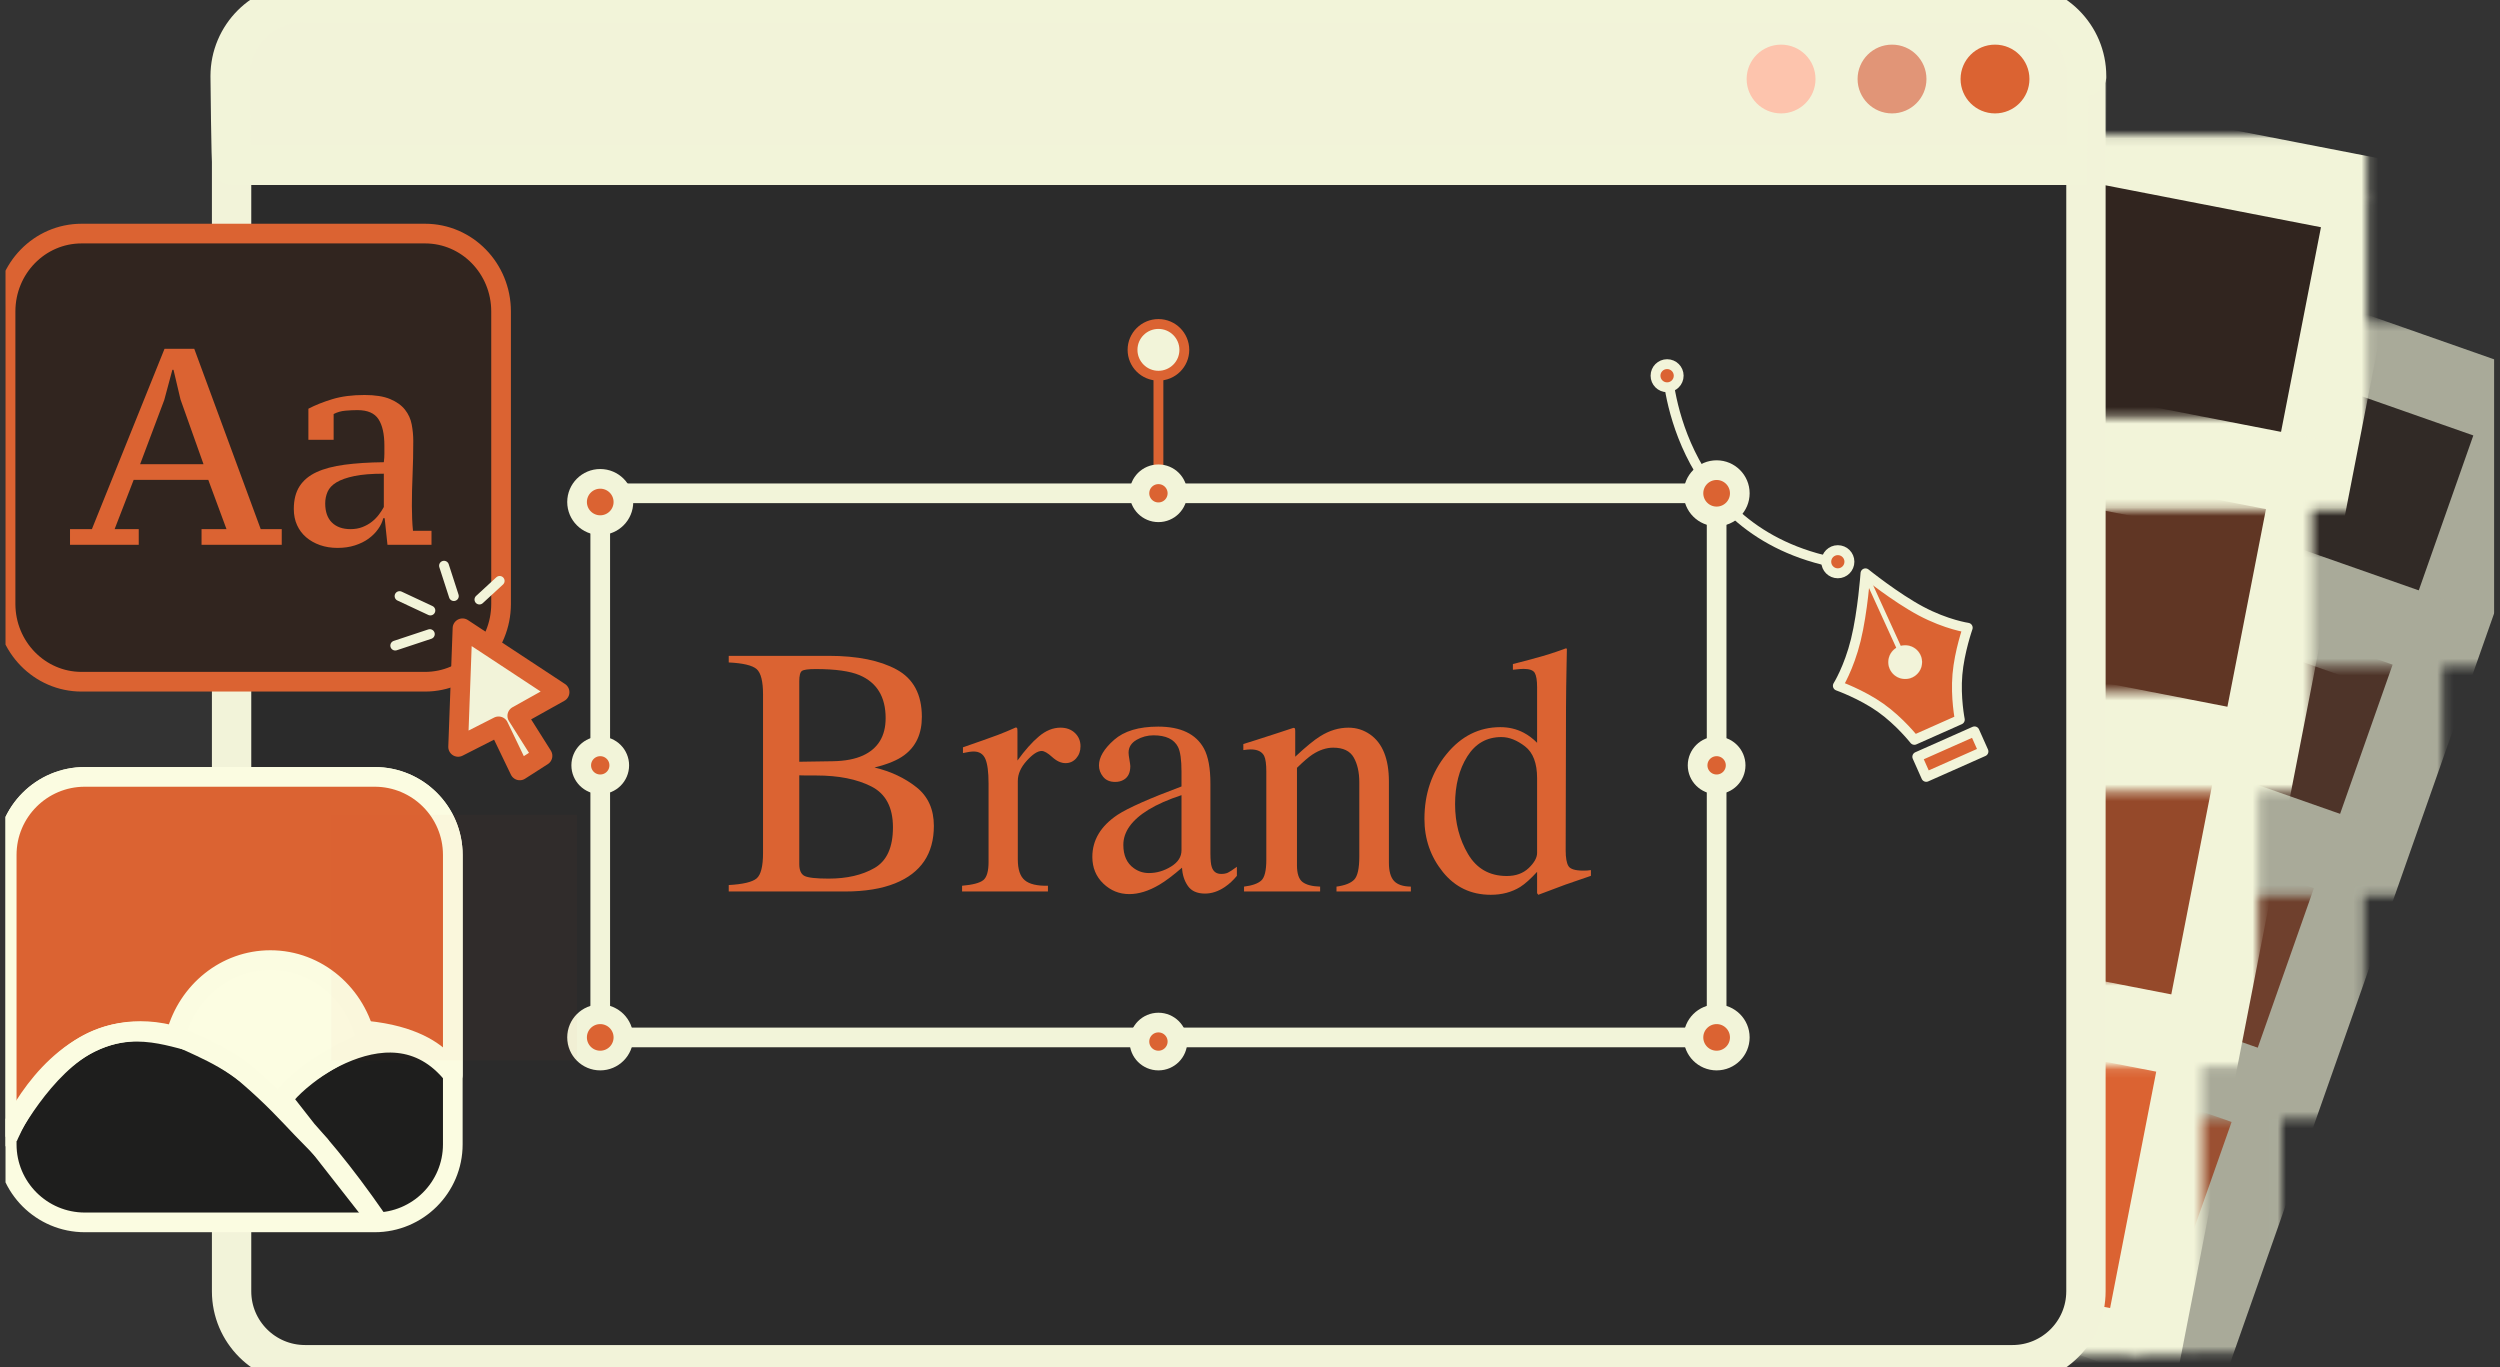 <?xml version="1.0" encoding="UTF-8"?>
<svg xmlns="http://www.w3.org/2000/svg" width="298" height="163" viewBox="0 0 298 163" fill="none">
  <rect x="0" y="0" width="298" height="163" fill="#333333" stroke="none"/>
  <g clip-path="url(#clip0_75_49)">
    <g opacity="0.618">
      <path d="M243.536 124.28L268.013 132.875L259.406 157.316L234.93 148.722L243.536 124.28Z" fill="#DB6332"></path>
      <path d="M253.168 96.928L277.643 105.523L269.037 129.965L244.561 121.37L253.168 96.928Z" fill="#95492A"></path>
      <path d="M262.8 69.575L287.275 78.17L278.668 102.614L254.193 94.019L262.8 69.575Z" fill="#603624"></path>
      <path d="M272.348 42.458L296.823 51.053L288.217 75.495L263.742 66.899L272.348 42.458Z" fill="#31251F"></path>
      <mask id="mask0_75_49" style="mask-type:luminance" maskUnits="userSpaceOnUse" x="259" y="38" width="42" height="42">
        <path d="M300.804 38.347H259.666V79.428H300.804V38.347Z" fill="black"></path>
        <path d="M270.368 38.347L300.804 49.035L290.102 79.428L259.666 68.74L270.368 38.347Z" fill="white"></path>
      </mask>
      <g mask="url(#mask0_75_49)">
        <path d="M270.368 38.347L300.804 49.035L290.102 79.428L259.666 68.74L270.368 38.347Z" stroke="#F2F4D9" stroke-width="9.381" stroke-miterlimit="10" stroke-linecap="round" stroke-linejoin="round"></path>
      </g>
      <mask id="mask1_75_49" style="mask-type:luminance" maskUnits="userSpaceOnUse" x="250" y="65" width="42" height="42">
        <path d="M291.186 65.664H250.048V106.745H291.186V65.664Z" fill="black"></path>
        <path d="M260.749 65.664L291.186 76.352L280.484 106.745L250.048 96.057L260.749 65.664Z" fill="white"></path>
      </mask>
      <g mask="url(#mask1_75_49)">
        <path d="M260.749 65.664L291.186 76.352L280.484 106.745L250.048 96.057L260.749 65.664Z" stroke="#F2F4D9" stroke-width="9.381" stroke-miterlimit="10" stroke-linecap="round" stroke-linejoin="round"></path>
      </g>
      <mask id="mask2_75_49" style="mask-type:luminance" maskUnits="userSpaceOnUse" x="240" y="92" width="42" height="42">
        <path d="M281.806 92.302H240.668V133.383H281.806V92.302Z" fill="black"></path>
        <path d="M251.37 92.302L281.806 102.99L271.104 133.383L240.668 122.696L251.37 92.302Z" fill="white"></path>
      </mask>
      <g mask="url(#mask2_75_49)">
        <path d="M251.37 92.302L281.806 102.99L271.104 133.383L240.668 122.696L251.37 92.302Z" stroke="#F2F4D9" stroke-width="9.381" stroke-miterlimit="10" stroke-linecap="round" stroke-linejoin="round"></path>
      </g>
      <mask id="mask3_75_49" style="mask-type:luminance" maskUnits="userSpaceOnUse" x="230" y="120" width="42" height="42">
        <path d="M271.991 120.178H230.853V161.259H271.991V120.178Z" fill="black"></path>
        <path d="M241.554 120.178L271.99 130.866L261.289 161.259L230.853 150.571L241.554 120.178Z" fill="white"></path>
      </mask>
      <g mask="url(#mask3_75_49)">
        <path d="M241.554 120.178L271.99 130.866L261.289 161.259L230.853 150.571L241.554 120.178Z" stroke="#F2F4D9" stroke-width="9.381" stroke-miterlimit="10" stroke-linecap="round" stroke-linejoin="round"></path>
      </g>
    </g>
    <path d="M228.11 121.208L258.217 127.065L252.351 157.128L222.246 151.271L228.11 121.208Z" fill="#DB6332"></path>
    <path d="M234.674 87.564L264.78 93.421L258.915 123.485L228.809 117.627L234.674 87.564Z" fill="#95492A"></path>
    <path d="M241.239 53.917L271.344 59.775L265.479 89.843L235.372 83.985L241.239 53.917Z" fill="#603624"></path>
    <path d="M247.746 20.563L277.851 26.421L271.987 56.484L241.88 50.627L247.746 20.563Z" fill="#31251F"></path>
    <mask id="mask4_75_49" style="mask-type:luminance" maskUnits="userSpaceOnUse" x="237" y="16" width="46" height="45">
      <path d="M282.161 16.094H237.43V60.762H282.161V16.094Z" fill="black"></path>
      <path d="M244.724 16.094L282.161 23.378L274.868 60.763L237.43 53.479L244.724 16.094Z" fill="white"></path>
    </mask>
    <g mask="url(#mask4_75_49)">
      <path d="M244.724 16.094L282.161 23.378L274.868 60.763L237.43 53.479L244.724 16.094Z" stroke="#F2F4D9" stroke-width="9.381" stroke-miterlimit="10" stroke-linecap="round" stroke-linejoin="round"></path>
    </g>
    <mask id="mask5_75_49" style="mask-type:luminance" maskUnits="userSpaceOnUse" x="230" y="49" width="46" height="46">
      <path d="M275.606 49.694H230.875V94.363H275.606V49.694Z" fill="black"></path>
      <path d="M238.168 49.694L275.606 56.979L268.313 94.363L230.875 87.079L238.168 49.694Z" fill="white"></path>
    </mask>
    <g mask="url(#mask5_75_49)">
      <path d="M238.168 49.694L275.606 56.979L268.313 94.363L230.875 87.079L238.168 49.694Z" stroke="#F2F4D9" stroke-width="9.381" stroke-miterlimit="10" stroke-linecap="round" stroke-linejoin="round"></path>
    </g>
    <mask id="mask6_75_49" style="mask-type:luminance" maskUnits="userSpaceOnUse" x="224" y="82" width="46" height="46">
      <path d="M269.214 82.46H224.483V127.129H269.214V82.46Z" fill="black"></path>
      <path d="M231.776 82.46L269.214 89.744L261.92 127.129L224.483 119.845L231.776 82.46Z" fill="white"></path>
    </mask>
    <g mask="url(#mask6_75_49)">
      <path d="M231.776 82.46L269.214 89.744L261.92 127.129L224.483 119.845L231.776 82.46Z" stroke="#F2F4D9" stroke-width="9.381" stroke-miterlimit="10" stroke-linecap="round" stroke-linejoin="round"></path>
    </g>
    <mask id="mask7_75_49" style="mask-type:luminance" maskUnits="userSpaceOnUse" x="217" y="116" width="46" height="46">
      <path d="M262.524 116.748H217.793V161.416H262.524V116.748Z" fill="black"></path>
      <path d="M225.087 116.748L262.524 124.032L255.231 161.417L217.793 154.133L225.087 116.748Z" fill="white"></path>
    </mask>
    <g mask="url(#mask7_75_49)">
      <path d="M225.087 116.748L262.524 124.032L255.231 161.417L217.793 154.133L225.087 116.748Z" stroke="#F2F4D9" stroke-width="9.381" stroke-miterlimit="10" stroke-linecap="round" stroke-linejoin="round"></path>
    </g>
    <path d="M27.605 9.763C27.605 4.929 31.529 1.011 36.369 1.011H239.88C244.72 1.011 248.644 4.929 248.644 9.763V153.923C248.644 158.756 244.72 162.674 239.88 162.674H36.369C31.529 162.674 27.605 158.756 27.605 153.923V9.763Z" fill="#2B2B2B" stroke="#F2F3D9" stroke-width="4.691" stroke-miterlimit="10" stroke-linejoin="round"></path>
    <path d="M27.433 9.078C27.433 4.244 31.357 0.325 36.198 0.325H239.958C244.799 0.325 248.724 4.244 248.724 9.078C248.724 9.078 248.743 19.705 248.735 19.705H27.666C27.527 19.705 27.433 9.078 27.433 9.078Z" fill="#F2F3D9" stroke="#F2F4D9" stroke-width="4.691" stroke-miterlimit="10" stroke-linejoin="round"></path>
    <path d="M208.199 9.42C208.199 7.156 210.038 5.32 212.304 5.32C214.571 5.32 216.409 7.156 216.409 9.42C216.409 11.684 214.571 13.519 212.304 13.519C210.038 13.519 208.199 11.684 208.199 9.42Z" fill="#FDC4AD"></path>
    <path d="M221.424 9.42C221.424 7.156 223.261 5.32 225.529 5.32C227.795 5.32 229.634 7.156 229.634 9.42C229.634 11.684 227.795 13.519 225.529 13.519C223.261 13.519 221.424 11.684 221.424 9.42Z" fill="#E19577"></path>
    <path d="M233.7 9.42C233.7 7.156 235.539 5.32 237.805 5.32C240.072 5.32 241.91 7.156 241.91 9.42C241.91 11.684 240.072 13.519 237.805 13.519C235.539 13.519 233.7 11.684 233.7 9.42Z" fill="#DB6332"></path>
    <path d="M71.548 58.799H204.622V123.659H71.548V58.799Z" stroke="#F2F4D9" stroke-width="2.345" stroke-miterlimit="10" stroke-linejoin="round"></path>
    <path d="M68.786 59.838C68.786 58.315 70.023 57.08 71.548 57.08C73.074 57.08 74.311 58.315 74.311 59.838C74.311 61.362 73.074 62.597 71.548 62.597C70.023 62.597 68.786 61.362 68.786 59.838Z" fill="#DB6332" stroke="#F2F4D9" stroke-width="2.345" stroke-miterlimit="10" stroke-linejoin="round"></path>
    <path d="M68.786 123.659C68.786 122.135 70.023 120.9 71.548 120.9C73.074 120.9 74.311 122.135 74.311 123.659C74.311 125.182 73.074 126.417 71.548 126.417C70.023 126.417 68.786 125.182 68.786 123.659Z" fill="#DB6332" stroke="#F2F4D9" stroke-width="2.345" stroke-miterlimit="10" stroke-linejoin="round"></path>
    <path d="M201.859 123.659C201.859 122.135 203.096 120.9 204.622 120.9C206.147 120.9 207.384 122.135 207.384 123.659C207.384 125.182 206.147 126.417 204.622 126.417C203.096 126.417 201.859 125.182 201.859 123.659Z" fill="#DB6332" stroke="#F2F4D9" stroke-width="2.345" stroke-miterlimit="10" stroke-linejoin="round"></path>
    <path d="M198.719 43.701C198.719 43.701 199.3 63.4 219.069 67.124" stroke="#F2F4D9" stroke-width="1.173" stroke-miterlimit="10" stroke-linejoin="round"></path>
    <path d="M201.859 58.799C201.859 57.276 203.096 56.041 204.622 56.041C206.147 56.041 207.384 57.276 207.384 58.799C207.384 60.323 206.147 61.558 204.622 61.558C203.096 61.558 201.859 60.323 201.859 58.799Z" fill="#DB6332" stroke="#F2F4D9" stroke-width="2.345" stroke-miterlimit="10" stroke-linejoin="round"></path>
    <path d="M197.338 44.785C197.338 44.023 197.956 43.405 198.719 43.405C199.482 43.405 200.1 44.023 200.1 44.785C200.1 45.547 199.482 46.164 198.719 46.164C197.956 46.164 197.338 45.547 197.338 44.785Z" fill="#DB6332" stroke="#F2F4D9" stroke-width="1.173" stroke-miterlimit="10" stroke-linejoin="round"></path>
    <path d="M217.688 66.958C217.688 66.196 218.306 65.579 219.069 65.579C219.832 65.579 220.45 66.196 220.45 66.958C220.45 67.72 219.832 68.338 219.069 68.338C218.306 68.338 217.688 67.72 217.688 66.958Z" fill="#DB6332" stroke="#F2F4D9" stroke-width="1.184" stroke-miterlimit="10" stroke-linejoin="round"></path>
    <path d="M138.085 58.799V39.477" stroke="#DB6332" stroke-width="1.173" stroke-miterlimit="10" stroke-linejoin="round"></path>
    <path d="M135.819 58.799C135.819 57.549 136.833 56.536 138.085 56.536C139.337 56.536 140.351 57.549 140.351 58.799C140.351 60.05 139.337 61.063 138.085 61.063C136.833 61.063 135.819 60.05 135.819 58.799Z" fill="#DB6332" stroke="#F2F4D9" stroke-width="2.345" stroke-miterlimit="10" stroke-linejoin="round"></path>
    <path d="M134.998 41.703C134.998 40 136.38 38.62 138.085 38.62C139.79 38.62 141.172 40 141.172 41.703C141.172 43.405 139.79 44.785 138.085 44.785C136.38 44.785 134.998 43.405 134.998 41.703Z" fill="#F2F4D9" stroke="#DB6332" stroke-width="1.173" stroke-miterlimit="10" stroke-linejoin="round"></path>
    <path d="M135.819 124.153C135.819 122.903 136.833 121.89 138.085 121.89C139.337 121.89 140.351 122.903 140.351 124.153C140.351 125.404 139.337 126.417 138.085 126.417C136.833 126.417 135.819 125.404 135.819 124.153Z" fill="#DB6332" stroke="#F2F4D9" stroke-width="2.345" stroke-miterlimit="10" stroke-linejoin="round"></path>
    <path d="M202.354 91.229C202.354 89.978 203.369 88.965 204.622 88.965C205.873 88.965 206.888 89.978 206.888 91.229C206.888 92.479 205.873 93.492 204.622 93.492C203.369 93.492 202.354 92.479 202.354 91.229Z" fill="#DB6332" stroke="#F2F4D9" stroke-width="2.345" stroke-miterlimit="10" stroke-linejoin="round"></path>
    <path d="M69.282 91.229C69.282 89.978 70.297 88.965 71.548 88.965C72.801 88.965 73.816 89.978 73.816 91.229C73.816 92.479 72.801 93.492 71.548 93.492C70.297 93.492 69.282 92.479 69.282 91.229Z" fill="#DB6332" stroke="#F2F4D9" stroke-width="2.345" stroke-miterlimit="10" stroke-linejoin="round"></path>
    <path d="M98.78 104.731C100.952 104.731 102.773 104.31 104.239 103.467C105.706 102.624 106.44 101.007 106.44 98.616C106.44 96.239 105.582 94.615 103.865 93.745C102.15 92.873 99.963 92.438 97.306 92.438C96.656 92.438 96.244 92.438 96.072 92.438C95.898 92.438 95.631 92.431 95.272 92.418V102.99C95.272 103.722 95.48 104.195 95.894 104.409C96.31 104.624 97.272 104.731 98.78 104.731ZM86.865 105.498C88.581 105.401 89.691 105.136 90.197 104.7C90.702 104.264 90.954 103.253 90.954 101.663V82.778C90.954 81.217 90.702 80.211 90.197 79.762C89.691 79.313 88.581 79.047 86.865 78.964V78.176H98.78C102.184 78.176 104.887 78.722 106.886 79.814C108.885 80.906 109.885 82.785 109.885 85.453C109.885 87.456 109.187 88.977 107.789 90.013C107 90.607 105.817 91.098 104.239 91.485C106.19 91.954 107.858 92.739 109.242 93.838C110.626 94.936 111.317 96.474 111.317 98.45C111.317 101.767 109.782 104.047 106.709 105.29C105.09 105.941 103.098 106.265 100.731 106.265H86.865V105.498ZM99.319 90.738C100.745 90.711 101.928 90.483 102.869 90.055C104.669 89.225 105.568 87.74 105.568 85.598C105.568 83.068 104.53 81.362 102.455 80.478C101.306 79.994 99.562 79.751 97.223 79.751C96.337 79.751 95.791 79.828 95.584 79.98C95.375 80.132 95.272 80.547 95.272 81.224V90.801L99.319 90.738Z" fill="#DB6332"></path>
    <path d="M114.68 105.581C115.954 105.47 116.798 105.246 117.213 104.907C117.628 104.568 117.836 103.847 117.836 102.741V93.391C117.836 92.023 117.708 91.046 117.452 90.459C117.196 89.871 116.729 89.578 116.05 89.578C115.912 89.578 115.729 89.594 115.5 89.629C115.272 89.663 115.034 89.708 114.784 89.764V89.08C115.573 88.804 116.383 88.521 117.213 88.23C118.043 87.939 118.618 87.733 118.936 87.608C119.628 87.345 120.341 87.048 121.074 86.716C121.171 86.716 121.23 86.751 121.25 86.821C121.271 86.89 121.281 87.035 121.281 87.256V90.656C122.167 89.425 123.022 88.465 123.845 87.774C124.669 87.082 125.523 86.737 126.408 86.737C127.114 86.737 127.689 86.948 128.132 87.37C128.575 87.791 128.796 88.32 128.796 88.956C128.796 89.522 128.626 89.999 128.288 90.386C127.949 90.772 127.523 90.966 127.011 90.966C126.485 90.966 125.956 90.725 125.423 90.241C124.89 89.757 124.471 89.515 124.167 89.515C123.682 89.515 123.087 89.906 122.382 90.687C121.676 91.468 121.323 92.272 121.323 93.101V102.451C121.323 103.639 121.6 104.465 122.154 104.927C122.707 105.391 123.627 105.608 124.914 105.581V106.265H114.68V105.581Z" fill="#DB6332"></path>
    <path d="M140.835 94.781C139.244 95.306 137.929 95.887 136.891 96.522C134.898 97.752 133.902 99.148 133.902 100.71C133.902 101.968 134.317 102.893 135.148 103.487C135.687 103.875 136.29 104.068 136.954 104.068C137.867 104.068 138.742 103.813 139.58 103.3C140.417 102.789 140.835 102.14 140.835 101.352V94.781ZM130.207 102.14C130.207 100.136 131.21 98.464 133.217 97.123C134.49 96.295 137.03 95.168 140.835 93.745V91.983C140.835 90.573 140.697 89.591 140.42 89.038C139.949 88.113 138.974 87.65 137.493 87.65C136.787 87.65 136.116 87.829 135.48 88.189C134.843 88.562 134.525 89.073 134.525 89.723C134.525 89.888 134.56 90.169 134.629 90.562C134.698 90.956 134.733 91.209 134.733 91.32C134.733 92.093 134.477 92.632 133.965 92.936C133.674 93.116 133.328 93.205 132.927 93.205C132.304 93.205 131.827 93.002 131.495 92.594C131.163 92.186 130.996 91.733 130.996 91.236C130.996 90.269 131.595 89.257 132.791 88.199C133.989 87.142 135.742 86.613 138.054 86.613C140.738 86.613 142.559 87.484 143.513 89.225C144.025 90.179 144.281 91.568 144.281 93.392V101.705C144.281 102.506 144.337 103.059 144.448 103.363C144.627 103.902 145.001 104.172 145.568 104.172C145.887 104.172 146.149 104.123 146.357 104.027C146.564 103.929 146.924 103.695 147.437 103.322V104.4C146.994 104.939 146.517 105.381 146.004 105.727C145.229 106.251 144.441 106.514 143.638 106.514C142.697 106.514 142.016 106.21 141.593 105.602C141.171 104.993 140.939 104.268 140.898 103.425C139.846 104.337 138.947 105.015 138.199 105.457C136.94 106.203 135.742 106.577 134.608 106.577C133.418 106.577 132.387 106.158 131.515 105.322C130.644 104.486 130.207 103.425 130.207 102.14Z" fill="#DB6332"></path>
    <path d="M148.288 105.685C149.27 105.561 149.958 105.316 150.353 104.949C150.747 104.583 150.945 103.764 150.945 102.492V91.983C150.945 91.099 150.862 90.476 150.695 90.117C150.432 89.592 149.893 89.33 149.076 89.33C148.952 89.33 148.824 89.336 148.693 89.35C148.561 89.364 148.399 89.385 148.205 89.412V88.687C148.771 88.52 150.114 88.092 152.232 87.402L154.183 86.759C154.279 86.759 154.339 86.793 154.359 86.862C154.38 86.932 154.39 87.028 154.39 87.153V90.2C155.664 89.011 156.66 88.196 157.379 87.754C158.459 87.077 159.58 86.738 160.742 86.738C161.684 86.738 162.541 87.008 163.316 87.547C164.811 88.597 165.558 90.47 165.558 93.165V102.845C165.558 103.84 165.759 104.558 166.16 105.001C166.561 105.443 167.232 105.671 168.174 105.685V106.266H159.31V105.685C160.32 105.546 161.026 105.267 161.427 104.846C161.829 104.424 162.029 103.509 162.029 102.099V93.247C162.029 92.058 161.808 91.074 161.365 90.293C160.922 89.513 160.105 89.122 158.916 89.122C158.099 89.122 157.269 89.399 156.425 89.951C155.954 90.269 155.345 90.794 154.598 91.527V103.135C154.598 104.13 154.82 104.797 155.263 105.136C155.705 105.474 156.404 105.657 157.359 105.685V106.266H148.288V105.685Z" fill="#DB6332"></path>
    <path d="M178.843 86.676C179.853 86.676 180.78 86.897 181.624 87.339C182.178 87.629 182.711 88.03 183.223 88.541V81.949C183.223 81.106 183.129 80.525 182.942 80.208C182.755 79.89 182.31 79.731 181.604 79.731C181.438 79.731 181.292 79.738 181.168 79.751C181.043 79.766 180.766 79.793 180.338 79.835V79.151L182.04 78.716C182.662 78.549 183.285 78.377 183.908 78.197C184.53 78.017 185.078 77.844 185.548 77.679C185.769 77.61 186.136 77.478 186.648 77.285L186.773 77.326L186.731 79.503C186.717 80.291 186.704 81.103 186.69 81.939C186.675 82.775 186.668 83.601 186.668 84.416L186.628 101.352C186.628 102.25 186.738 102.879 186.96 103.238C187.181 103.598 187.769 103.778 188.724 103.778C188.876 103.778 189.029 103.774 189.18 103.767C189.332 103.76 189.485 103.743 189.637 103.715V104.4C189.554 104.427 188.55 104.772 186.628 105.435L183.368 106.659L183.223 106.472V103.923C182.448 104.766 181.777 105.366 181.209 105.726C180.199 106.348 179.029 106.659 177.701 106.659C175.349 106.659 173.443 105.75 171.982 103.933C170.523 102.116 169.793 100.012 169.793 97.621C169.793 94.622 170.668 92.048 172.419 89.899C174.169 87.75 176.31 86.676 178.843 86.676ZM179.611 104.42C180.69 104.42 181.562 104.103 182.227 103.467C182.891 102.831 183.223 102.23 183.223 101.663V92.77C183.223 90.974 182.742 89.705 181.78 88.966C180.818 88.226 179.881 87.858 178.967 87.858C177.224 87.858 175.868 88.628 174.899 90.169C173.931 91.709 173.446 93.606 173.446 95.858C173.446 98.084 173.962 100.067 174.993 101.808C176.023 103.55 177.563 104.42 179.611 104.42Z" fill="#DB6332"></path>
    <path d="M0.8 101.91C0.8 96.771 4.971 92.605 10.115 92.605H44.659C49.803 92.605 53.974 96.771 53.974 101.91V136.407C53.974 141.542 49.803 145.708 44.659 145.708H10.115C4.971 145.708 0.8 141.542 0.8 136.407V101.91Z" fill="#1E1E1D" stroke="#FBFCE1" stroke-width="2.345" stroke-miterlimit="10" stroke-linejoin="round"></path>
    <path d="M0.8 101.91C0.8 96.771 4.971 92.605 10.115 92.605H44.659C49.803 92.605 53.974 96.771 53.974 101.91V128.141C53.974 128.141 51.812 121.497 36.381 122.9C32.195 123.283 29.617 124.223 24.549 124.376C21.991 124.456 17.006 121.369 11.069 124.142C5.132 126.916 0.8 135.471 0.8 135.471V101.91Z" fill="#DB6332" stroke="#FBFCE1" stroke-width="2.345" stroke-miterlimit="10" stroke-linejoin="round"></path>
    <path d="M0.917 135.591C0.917 135.591 14.468 101.414 44.822 145.238L33.382 130.633C33.382 130.633 46.125 118.154 54.065 128.21" stroke="#FBFCE1" stroke-width="2.345" stroke-miterlimit="10" stroke-linejoin="round"></path>
    <path d="M20.999 123.267C22.387 118.172 26.89 114.444 32.233 114.444C37.836 114.444 42.518 118.548 43.648 124.022C43.682 124.19 40.708 125.316 37.757 127.321C36.046 128.479 33.936 130.309 33.484 131.45C33.348 131.793 36.255 134.716 36.255 134.716C36.255 134.716 38.493 136.83 38.469 136.844C38.302 136.957 38.234 136.826 37.788 136.356C37.303 135.849 36.43 134.974 35.99 134.515C34.281 132.729 32.557 130.791 29.447 128.129C26.121 125.283 20.879 123.705 20.999 123.267Z" fill="#FCFDE2" stroke="#FBFCE1" stroke-width="2.345" stroke-miterlimit="10" stroke-linejoin="round"></path>
    <path opacity="0.029" d="M39.488 97.132H68.786V126.392H39.488V97.132Z" fill="#DB6332"></path>
    <path d="M0.662 37.121C0.662 31.996 4.718 27.843 9.72 27.843H50.67C55.673 27.843 59.728 31.996 59.728 37.121V71.984C59.728 77.108 55.673 81.262 50.67 81.262H9.72C4.718 81.262 0.662 77.108 0.662 71.984V37.121Z" fill="#31251F" stroke="#DB6332" stroke-width="2.345" stroke-miterlimit="10" stroke-linejoin="round"></path>
    <path d="M16.537 64.943H8.346V63.073H10.954L19.612 41.575H23.155L31.078 63.073H33.584V64.943H24.024V63.073H26.999L24.827 57.198H15.934L13.662 63.073H16.537V64.943ZM16.703 55.329H24.258L21.517 47.618L20.682 44.079H20.547L19.578 47.684L16.703 55.329Z" fill="#DB6332"></path>
    <path d="M49.095 60.303C49.095 60.814 49.106 61.332 49.129 61.855C49.151 62.378 49.184 62.851 49.228 63.274H51.435V64.943H46.187L45.852 61.771H45.685C45.573 62.217 45.368 62.651 45.067 63.073C44.766 63.496 44.388 63.875 43.931 64.209C43.474 64.542 42.933 64.809 42.309 65.009C41.685 65.21 40.995 65.31 40.236 65.31C39.479 65.31 38.782 65.199 38.147 64.977C37.512 64.754 36.961 64.442 36.493 64.042C36.025 63.641 35.663 63.157 35.407 62.589C35.15 62.023 35.022 61.382 35.022 60.67C35.022 59.58 35.25 58.678 35.707 57.966C36.164 57.254 36.838 56.692 37.729 56.281C38.621 55.868 39.735 55.574 41.072 55.395C42.41 55.217 43.969 55.117 45.752 55.095C45.797 54.739 45.819 54.4 45.819 54.077C45.819 53.755 45.819 53.437 45.819 53.126C45.819 51.746 45.585 50.694 45.117 49.971C44.649 49.247 43.814 48.886 42.61 48.886C42.164 48.886 41.685 48.908 41.172 48.953C40.66 48.997 40.192 49.131 39.769 49.353V52.425H36.76V48.719C37.562 48.297 38.509 47.918 39.601 47.584C40.693 47.25 41.975 47.083 43.445 47.083C44.716 47.083 45.736 47.245 46.504 47.568C47.273 47.891 47.864 48.313 48.276 48.836C48.688 49.359 48.956 49.949 49.078 50.605C49.201 51.262 49.262 51.913 49.262 52.558C49.262 53.961 49.235 55.301 49.179 56.581C49.122 57.86 49.095 59.101 49.095 60.303ZM41.775 63.073C42.309 63.073 42.788 62.99 43.211 62.823C43.635 62.657 44.008 62.445 44.332 62.189C44.655 61.933 44.933 61.649 45.167 61.338C45.401 61.027 45.596 60.726 45.752 60.437V56.464C44.303 56.464 43.128 56.558 42.226 56.748C41.323 56.937 40.615 57.187 40.103 57.498C39.591 57.81 39.239 58.183 39.05 58.617C38.86 59.051 38.765 59.512 38.765 60.002C38.765 61.004 39.033 61.766 39.569 62.29C40.103 62.812 40.839 63.073 41.775 63.073Z" fill="#DB6332"></path>
    <path d="M55.128 74.89L54.608 89.031L59.431 86.579L61.957 91.834L64.668 90.096L61.66 85.329L66.703 82.511L55.128 74.89Z" fill="#F2F3D9" stroke="#DB6332" stroke-width="2.345" stroke-miterlimit="10" stroke-linejoin="round"></path>
    <path d="M51.236 75.585L47.114 76.953" stroke="#F2F4D9" stroke-width="1.173" stroke-miterlimit="10" stroke-linecap="round" stroke-linejoin="round"></path>
    <path d="M51.301 72.771L47.627 71.054" stroke="#F2F4D9" stroke-width="1.173" stroke-miterlimit="10" stroke-linecap="round" stroke-linejoin="round"></path>
    <path d="M54.098 71.054L52.927 67.433" stroke="#F2F4D9" stroke-width="1.173" stroke-miterlimit="10" stroke-linecap="round" stroke-linejoin="round"></path>
    <path d="M57.147 71.466L59.561 69.244" stroke="#F2F4D9" stroke-width="1.173" stroke-miterlimit="10" stroke-linecap="round" stroke-linejoin="round"></path>
    <path d="M222.363 68.338C222.363 68.338 225.929 71.218 228.978 72.84C232.025 74.462 234.556 74.826 234.556 74.826C234.556 74.826 233.56 77.658 233.324 80.398C233.087 83.138 233.611 85.785 233.611 85.785L228.195 88.194C228.195 88.194 226.443 85.968 224.161 84.356C221.88 82.742 219.069 81.743 219.069 81.743C219.069 81.743 220.39 79.64 221.213 76.288C222.037 72.937 222.363 68.338 222.363 68.338Z" fill="#DB6332" stroke="#F2F4D9" stroke-width="1.173" stroke-miterlimit="10" stroke-linejoin="round"></path>
    <path d="M227.662 80.081L222.314 68.36" stroke="#F2F4D9" stroke-width="0.586" stroke-miterlimit="10" stroke-linejoin="round"></path>
    <path d="M229.082 79.247C228.905 80.342 227.873 81.085 226.778 80.908C225.681 80.731 224.937 79.701 225.114 78.606C225.291 77.512 226.323 76.769 227.42 76.946C228.515 77.123 229.259 78.153 229.082 79.247Z" fill="#F2F3D9" stroke="#F2F4D9" stroke-width="0.012" stroke-miterlimit="10" stroke-linejoin="round"></path>
    <path d="M228.539 90.207L235.362 87.177L236.431 89.574L229.606 92.605L228.539 90.207Z" fill="#DB6332" stroke="#F2F4D9" stroke-width="1.173" stroke-miterlimit="10" stroke-linejoin="round"></path>
  </g>
  <defs>
    <clipPath id="clip0_75_49">
      <rect width="296.683" height="163" fill="white" transform="translate(0.658)"></rect>
    </clipPath>
  </defs>
</svg>
